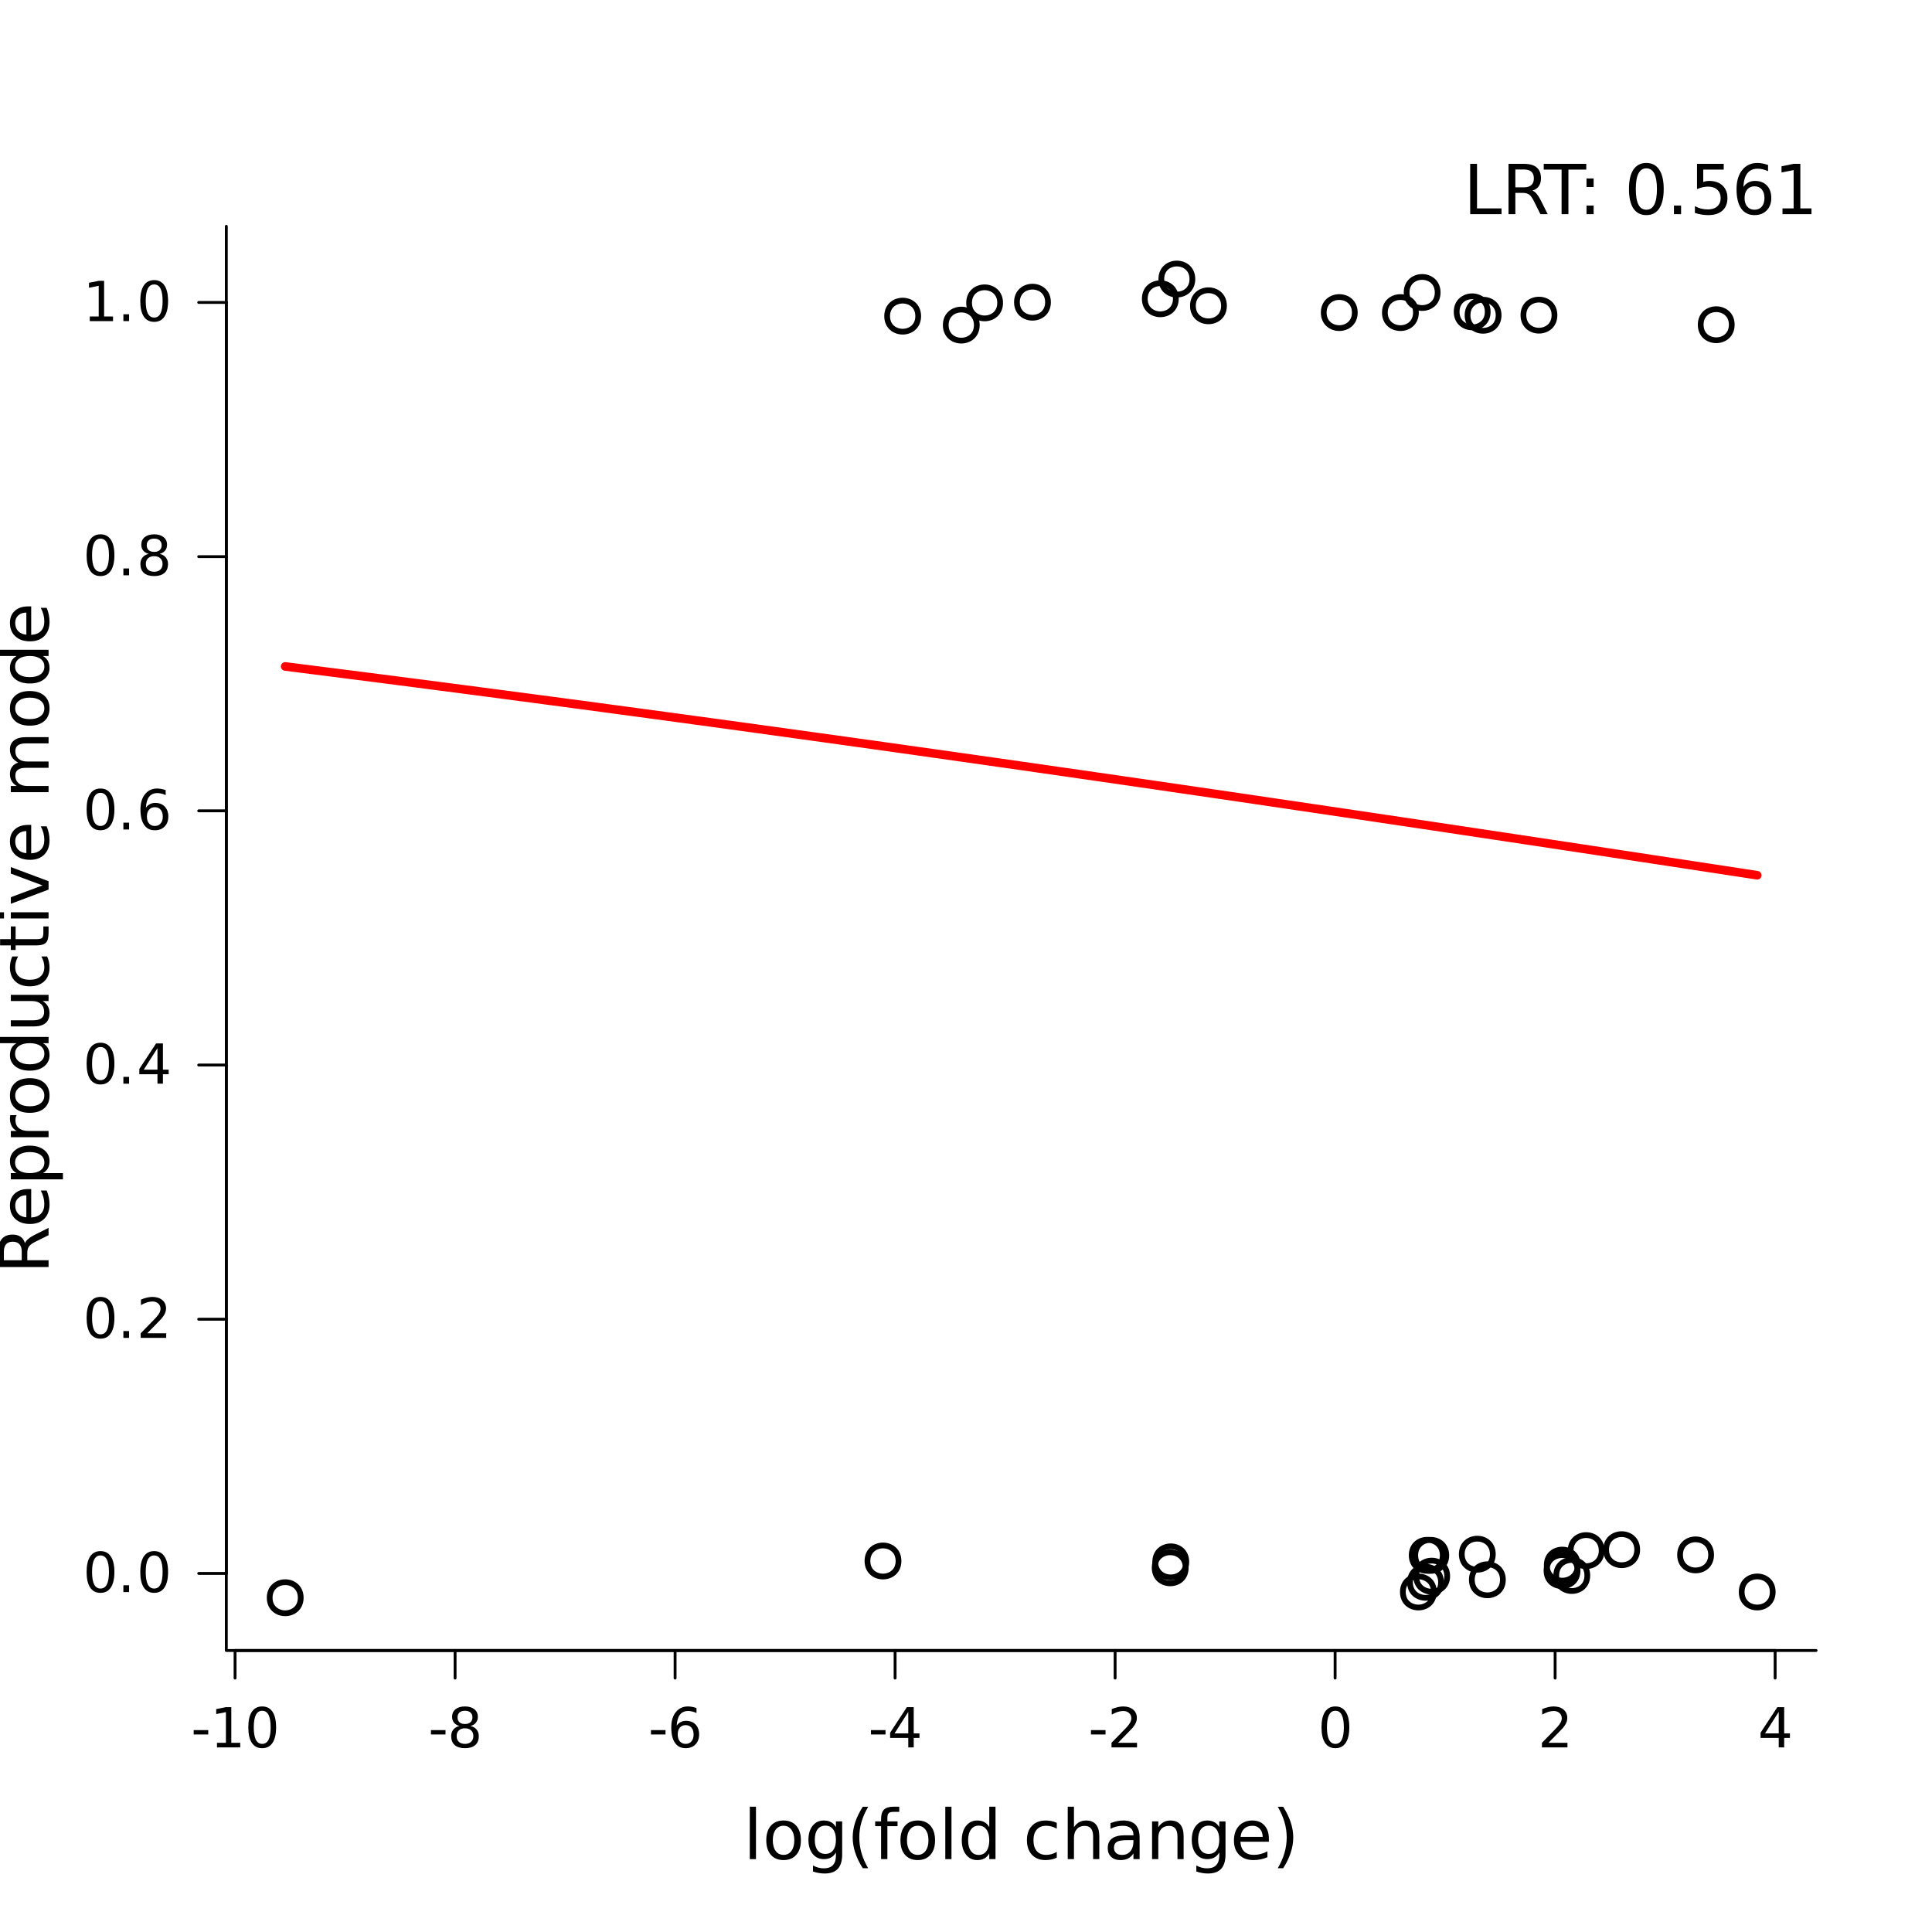 <?xml version="1.0" encoding="UTF-8"?>
<svg xmlns="http://www.w3.org/2000/svg" xmlns:xlink="http://www.w3.org/1999/xlink" width="504pt" height="504pt" viewBox="0 0 504 504" version="1.1">
<defs>
<g>
<symbol overflow="visible" id="glyph0-0">
<path style="stroke:none;" d="M 0.719 2.547 L 0.719 -10.156 L 7.922 -10.156 L 7.922 2.547 Z M 1.531 1.75 L 7.125 1.75 L 7.125 -9.344 L 1.531 -9.344 Z M 1.531 1.75 "/>
</symbol>
<symbol overflow="visible" id="glyph0-1">
<path style="stroke:none;" d="M 0.703 -4.516 L 4.5 -4.516 L 4.5 -3.375 L 0.703 -3.375 Z M 0.703 -4.516 "/>
</symbol>
<symbol overflow="visible" id="glyph0-2">
<path style="stroke:none;" d="M 1.781 -1.203 L 4.109 -1.203 L 4.109 -9.203 L 1.578 -8.703 L 1.578 -10 L 4.094 -10.5 L 5.516 -10.5 L 5.516 -1.203 L 7.844 -1.203 L 7.844 0 L 1.781 0 Z M 1.781 -1.203 "/>
</symbol>
<symbol overflow="visible" id="glyph0-3">
<path style="stroke:none;" d="M 4.578 -9.562 C 3.848 -9.562 3.297 -9.203 2.922 -8.484 C 2.555 -7.766 2.375 -6.68 2.375 -5.234 C 2.375 -3.797 2.555 -2.719 2.922 -2 C 3.297 -1.281 3.848 -0.922 4.578 -0.922 C 5.316 -0.922 5.867 -1.281 6.234 -2 C 6.598 -2.719 6.781 -3.797 6.781 -5.234 C 6.781 -6.68 6.598 -7.766 6.234 -8.484 C 5.867 -9.203 5.316 -9.562 4.578 -9.562 Z M 4.578 -10.688 C 5.754 -10.688 6.648 -10.223 7.266 -9.297 C 7.891 -8.367 8.203 -7.016 8.203 -5.234 C 8.203 -3.473 7.891 -2.125 7.266 -1.188 C 6.648 -0.258 5.754 0.203 4.578 0.203 C 3.398 0.203 2.5 -0.258 1.875 -1.188 C 1.258 -2.125 0.953 -3.473 0.953 -5.234 C 0.953 -7.016 1.258 -8.367 1.875 -9.297 C 2.5 -10.223 3.398 -10.688 4.578 -10.688 Z M 4.578 -10.688 "/>
</symbol>
<symbol overflow="visible" id="glyph0-4">
<path style="stroke:none;" d="M 4.578 -4.984 C 3.898 -4.984 3.367 -4.801 2.984 -4.438 C 2.598 -4.082 2.406 -3.586 2.406 -2.953 C 2.406 -2.316 2.598 -1.816 2.984 -1.453 C 3.367 -1.098 3.898 -0.922 4.578 -0.922 C 5.254 -0.922 5.785 -1.102 6.172 -1.469 C 6.566 -1.832 6.766 -2.328 6.766 -2.953 C 6.766 -3.586 6.566 -4.082 6.172 -4.438 C 5.785 -4.801 5.254 -4.984 4.578 -4.984 Z M 3.156 -5.594 C 2.551 -5.738 2.078 -6.02 1.734 -6.438 C 1.391 -6.852 1.219 -7.363 1.219 -7.969 C 1.219 -8.812 1.516 -9.473 2.109 -9.953 C 2.711 -10.441 3.535 -10.688 4.578 -10.688 C 5.617 -10.688 6.438 -10.441 7.031 -9.953 C 7.633 -9.473 7.938 -8.812 7.938 -7.969 C 7.938 -7.363 7.766 -6.852 7.422 -6.438 C 7.086 -6.02 6.613 -5.738 6 -5.594 C 6.688 -5.438 7.223 -5.125 7.609 -4.656 C 7.992 -4.188 8.188 -3.617 8.188 -2.953 C 8.188 -1.93 7.875 -1.148 7.25 -0.609 C 6.625 -0.066 5.734 0.203 4.578 0.203 C 3.422 0.203 2.531 -0.066 1.906 -0.609 C 1.289 -1.148 0.984 -1.93 0.984 -2.953 C 0.984 -3.617 1.172 -4.188 1.547 -4.656 C 1.93 -5.125 2.469 -5.438 3.156 -5.594 Z M 2.641 -7.844 C 2.641 -7.289 2.805 -6.863 3.141 -6.562 C 3.484 -6.258 3.961 -6.109 4.578 -6.109 C 5.191 -6.109 5.672 -6.258 6.016 -6.562 C 6.359 -6.863 6.531 -7.289 6.531 -7.844 C 6.531 -8.383 6.359 -8.805 6.016 -9.109 C 5.672 -9.41 5.191 -9.562 4.578 -9.562 C 3.961 -9.562 3.484 -9.41 3.141 -9.109 C 2.805 -8.805 2.641 -8.383 2.641 -7.844 Z M 2.641 -7.844 "/>
</symbol>
<symbol overflow="visible" id="glyph0-5">
<path style="stroke:none;" d="M 4.75 -5.812 C 4.113 -5.812 3.609 -5.594 3.234 -5.156 C 2.867 -4.727 2.688 -4.133 2.688 -3.375 C 2.688 -2.613 2.867 -2.016 3.234 -1.578 C 3.609 -1.141 4.113 -0.922 4.75 -0.922 C 5.395 -0.922 5.898 -1.141 6.266 -1.578 C 6.641 -2.016 6.828 -2.613 6.828 -3.375 C 6.828 -4.133 6.641 -4.727 6.266 -5.156 C 5.898 -5.594 5.395 -5.812 4.75 -5.812 Z M 7.578 -10.266 L 7.578 -8.969 C 7.223 -9.145 6.863 -9.273 6.5 -9.359 C 6.133 -9.453 5.773 -9.5 5.422 -9.5 C 4.484 -9.5 3.766 -9.18 3.266 -8.547 C 2.773 -7.91 2.492 -6.953 2.422 -5.672 C 2.691 -6.078 3.035 -6.391 3.453 -6.609 C 3.879 -6.828 4.344 -6.938 4.844 -6.938 C 5.895 -6.938 6.727 -6.613 7.344 -5.969 C 7.957 -5.332 8.266 -4.469 8.266 -3.375 C 8.266 -2.289 7.941 -1.422 7.297 -0.766 C 6.66 -0.117 5.812 0.203 4.75 0.203 C 3.539 0.203 2.613 -0.258 1.969 -1.188 C 1.32 -2.125 1 -3.473 1 -5.234 C 1 -6.898 1.395 -8.223 2.188 -9.203 C 2.977 -10.191 4.035 -10.688 5.359 -10.688 C 5.711 -10.688 6.07 -10.648 6.438 -10.578 C 6.801 -10.516 7.18 -10.41 7.578 -10.266 Z M 7.578 -10.266 "/>
</symbol>
<symbol overflow="visible" id="glyph0-6">
<path style="stroke:none;" d="M 5.438 -9.266 L 1.859 -3.656 L 5.438 -3.656 Z M 5.078 -10.5 L 6.859 -10.5 L 6.859 -3.656 L 8.359 -3.656 L 8.359 -2.469 L 6.859 -2.469 L 6.859 0 L 5.438 0 L 5.438 -2.469 L 0.703 -2.469 L 0.703 -3.844 Z M 5.078 -10.5 "/>
</symbol>
<symbol overflow="visible" id="glyph0-7">
<path style="stroke:none;" d="M 2.766 -1.203 L 7.719 -1.203 L 7.719 0 L 1.062 0 L 1.062 -1.203 C 1.594 -1.754 2.32 -2.5 3.25 -3.438 C 4.188 -4.383 4.773 -4.992 5.016 -5.266 C 5.473 -5.773 5.789 -6.207 5.969 -6.562 C 6.145 -6.914 6.234 -7.266 6.234 -7.609 C 6.234 -8.16 6.035 -8.613 5.641 -8.969 C 5.254 -9.32 4.75 -9.5 4.125 -9.5 C 3.676 -9.5 3.203 -9.422 2.703 -9.266 C 2.211 -9.109 1.688 -8.875 1.125 -8.562 L 1.125 -10 C 1.695 -10.227 2.227 -10.398 2.719 -10.516 C 3.219 -10.629 3.676 -10.688 4.094 -10.688 C 5.176 -10.688 6.039 -10.414 6.688 -9.875 C 7.344 -9.332 7.672 -8.609 7.672 -7.703 C 7.672 -7.266 7.586 -6.852 7.422 -6.469 C 7.266 -6.082 6.973 -5.625 6.547 -5.094 C 6.422 -4.957 6.047 -4.566 5.422 -3.922 C 4.797 -3.273 3.91 -2.367 2.766 -1.203 Z M 2.766 -1.203 "/>
</symbol>
<symbol overflow="visible" id="glyph0-8">
<path style="stroke:none;" d="M 1.547 -1.781 L 3.031 -1.781 L 3.031 0 L 1.547 0 Z M 1.547 -1.781 "/>
</symbol>
<symbol overflow="visible" id="glyph1-0">
<path style="stroke:none;" d="M 0.891 3.188 L 0.891 -12.688 L 9.891 -12.688 L 9.891 3.188 Z M 1.906 2.188 L 8.891 2.188 L 8.891 -11.688 L 1.906 -11.688 Z M 1.906 2.188 "/>
</symbol>
<symbol overflow="visible" id="glyph1-1">
<path style="stroke:none;" d="M 1.703 -13.672 L 3.312 -13.672 L 3.312 0 L 1.703 0 Z M 1.703 -13.672 "/>
</symbol>
<symbol overflow="visible" id="glyph1-2">
<path style="stroke:none;" d="M 5.516 -8.703 C 4.641 -8.703 3.953 -8.363 3.453 -7.688 C 2.953 -7.02 2.703 -6.094 2.703 -4.906 C 2.703 -3.727 2.953 -2.801 3.453 -2.125 C 3.953 -1.445 4.641 -1.109 5.516 -1.109 C 6.367 -1.109 7.047 -1.445 7.547 -2.125 C 8.055 -2.812 8.312 -3.738 8.312 -4.906 C 8.312 -6.07 8.055 -6.992 7.547 -7.672 C 7.047 -8.359 6.367 -8.703 5.516 -8.703 Z M 5.516 -10.078 C 6.922 -10.078 8.023 -9.617 8.828 -8.703 C 9.629 -7.797 10.031 -6.531 10.031 -4.906 C 10.031 -3.301 9.629 -2.039 8.828 -1.125 C 8.023 -0.207 6.922 0.25 5.516 0.25 C 4.098 0.25 2.988 -0.207 2.188 -1.125 C 1.395 -2.039 1 -3.301 1 -4.906 C 1 -6.531 1.395 -7.797 2.188 -8.703 C 2.988 -9.617 4.098 -10.078 5.516 -10.078 Z M 5.516 -10.078 "/>
</symbol>
<symbol overflow="visible" id="glyph1-3">
<path style="stroke:none;" d="M 8.172 -5.031 C 8.172 -6.207 7.926 -7.117 7.438 -7.766 C 6.957 -8.41 6.285 -8.734 5.422 -8.734 C 4.547 -8.734 3.863 -8.41 3.375 -7.766 C 2.895 -7.117 2.656 -6.207 2.656 -5.031 C 2.656 -3.863 2.895 -2.957 3.375 -2.312 C 3.863 -1.676 4.547 -1.359 5.422 -1.359 C 6.285 -1.359 6.957 -1.676 7.438 -2.312 C 7.926 -2.957 8.172 -3.863 8.172 -5.031 Z M 9.797 -1.219 C 9.797 0.457 9.422 1.703 8.672 2.516 C 7.93 3.336 6.789 3.75 5.25 3.75 C 4.688 3.75 4.148 3.703 3.641 3.609 C 3.141 3.523 2.656 3.395 2.188 3.219 L 2.188 1.656 C 2.656 1.914 3.117 2.102 3.578 2.219 C 4.047 2.344 4.52 2.406 5 2.406 C 6.062 2.406 6.852 2.129 7.375 1.578 C 7.906 1.023 8.172 0.188 8.172 -0.938 L 8.172 -1.734 C 7.836 -1.148 7.41 -0.711 6.891 -0.422 C 6.367 -0.141 5.742 0 5.016 0 C 3.805 0 2.832 -0.457 2.094 -1.375 C 1.363 -2.301 1 -3.52 1 -5.031 C 1 -6.562 1.363 -7.785 2.094 -8.703 C 2.832 -9.617 3.805 -10.078 5.016 -10.078 C 5.742 -10.078 6.367 -9.93 6.891 -9.641 C 7.41 -9.359 7.836 -8.926 8.172 -8.344 L 8.172 -9.844 L 9.797 -9.844 Z M 9.797 -1.219 "/>
</symbol>
<symbol overflow="visible" id="glyph1-4">
<path style="stroke:none;" d="M 5.578 -13.656 C 4.797 -12.312 4.211 -10.977 3.828 -9.656 C 3.453 -8.344 3.266 -7.008 3.266 -5.656 C 3.266 -4.301 3.453 -2.957 3.828 -1.625 C 4.211 -0.301 4.797 1.031 5.578 2.375 L 4.172 2.375 C 3.297 1 2.641 -0.352 2.203 -1.688 C 1.766 -3.02 1.547 -4.344 1.547 -5.656 C 1.547 -6.957 1.758 -8.27 2.188 -9.594 C 2.625 -10.914 3.285 -12.27 4.172 -13.656 Z M 5.578 -13.656 "/>
</symbol>
<symbol overflow="visible" id="glyph1-5">
<path style="stroke:none;" d="M 6.688 -13.672 L 6.688 -12.328 L 5.141 -12.328 C 4.555 -12.328 4.148 -12.207 3.922 -11.969 C 3.703 -11.738 3.594 -11.32 3.594 -10.719 L 3.594 -9.844 L 6.25 -9.844 L 6.25 -8.594 L 3.594 -8.594 L 3.594 0 L 1.953 0 L 1.953 -8.594 L 0.406 -8.594 L 0.406 -9.844 L 1.953 -9.844 L 1.953 -10.531 C 1.953 -11.625 2.207 -12.422 2.719 -12.922 C 3.227 -13.422 4.039 -13.672 5.156 -13.672 Z M 6.688 -13.672 "/>
</symbol>
<symbol overflow="visible" id="glyph1-6">
<path style="stroke:none;" d="M 8.172 -8.344 L 8.172 -13.672 L 9.797 -13.672 L 9.797 0 L 8.172 0 L 8.172 -1.484 C 7.836 -0.891 7.41 -0.453 6.891 -0.172 C 6.367 0.109 5.742 0.25 5.016 0.25 C 3.828 0.25 2.859 -0.223 2.109 -1.172 C 1.367 -2.117 1 -3.363 1 -4.906 C 1 -6.457 1.367 -7.707 2.109 -8.656 C 2.859 -9.602 3.828 -10.078 5.016 -10.078 C 5.742 -10.078 6.367 -9.938 6.891 -9.656 C 7.41 -9.375 7.836 -8.938 8.172 -8.344 Z M 2.656 -4.906 C 2.656 -3.719 2.898 -2.785 3.391 -2.109 C 3.879 -1.43 4.555 -1.094 5.422 -1.094 C 6.273 -1.094 6.945 -1.43 7.438 -2.109 C 7.926 -2.785 8.172 -3.719 8.172 -4.906 C 8.172 -6.102 7.926 -7.039 7.438 -7.719 C 6.945 -8.395 6.273 -8.734 5.422 -8.734 C 4.555 -8.734 3.879 -8.395 3.391 -7.719 C 2.898 -7.039 2.656 -6.102 2.656 -4.906 Z M 2.656 -4.906 "/>
</symbol>
<symbol overflow="visible" id="glyph1-7">
<path style="stroke:none;" d=""/>
</symbol>
<symbol overflow="visible" id="glyph1-8">
<path style="stroke:none;" d="M 8.781 -9.469 L 8.781 -7.953 C 8.32 -8.203 7.863 -8.391 7.406 -8.516 C 6.945 -8.641 6.484 -8.703 6.016 -8.703 C 4.961 -8.703 4.145 -8.367 3.562 -7.703 C 2.988 -7.047 2.703 -6.113 2.703 -4.906 C 2.703 -3.707 2.988 -2.773 3.562 -2.109 C 4.145 -1.441 4.961 -1.109 6.016 -1.109 C 6.484 -1.109 6.945 -1.172 7.406 -1.297 C 7.863 -1.43 8.32 -1.625 8.781 -1.875 L 8.781 -0.375 C 8.332 -0.164 7.863 -0.008 7.375 0.094 C 6.895 0.195 6.383 0.25 5.844 0.25 C 4.352 0.25 3.172 -0.211 2.297 -1.141 C 1.43 -2.078 1 -3.332 1 -4.906 C 1 -6.52 1.438 -7.785 2.312 -8.703 C 3.195 -9.617 4.406 -10.078 5.938 -10.078 C 6.438 -10.078 6.922 -10.023 7.391 -9.922 C 7.867 -9.828 8.332 -9.676 8.781 -9.469 Z M 8.781 -9.469 "/>
</symbol>
<symbol overflow="visible" id="glyph1-9">
<path style="stroke:none;" d="M 9.875 -5.938 L 9.875 0 L 8.266 0 L 8.266 -5.891 C 8.266 -6.816 8.082 -7.508 7.719 -7.969 C 7.352 -8.438 6.805 -8.672 6.078 -8.672 C 5.203 -8.672 4.516 -8.391 4.016 -7.828 C 3.516 -7.273 3.266 -6.52 3.266 -5.562 L 3.266 0 L 1.641 0 L 1.641 -13.672 L 3.266 -13.672 L 3.266 -8.312 C 3.648 -8.906 4.102 -9.348 4.625 -9.641 C 5.156 -9.93 5.758 -10.078 6.438 -10.078 C 7.57 -10.078 8.426 -9.727 9 -9.031 C 9.582 -8.332 9.875 -7.301 9.875 -5.938 Z M 9.875 -5.938 "/>
</symbol>
<symbol overflow="visible" id="glyph1-10">
<path style="stroke:none;" d="M 6.172 -4.953 C 4.859 -4.953 3.953 -4.801 3.453 -4.5 C 2.953 -4.195 2.703 -3.688 2.703 -2.969 C 2.703 -2.395 2.891 -1.938 3.266 -1.594 C 3.641 -1.258 4.156 -1.094 4.812 -1.094 C 5.707 -1.094 6.426 -1.41 6.969 -2.047 C 7.508 -2.68 7.781 -3.531 7.781 -4.594 L 7.781 -4.953 Z M 9.391 -5.609 L 9.391 0 L 7.781 0 L 7.781 -1.5 C 7.406 -0.895 6.941 -0.453 6.391 -0.172 C 5.848 0.109 5.176 0.25 4.375 0.25 C 3.363 0.25 2.562 -0.031 1.969 -0.594 C 1.375 -1.156 1.078 -1.91 1.078 -2.859 C 1.078 -3.973 1.445 -4.812 2.188 -5.375 C 2.938 -5.938 4.047 -6.219 5.516 -6.219 L 7.781 -6.219 L 7.781 -6.375 C 7.781 -7.113 7.535 -7.688 7.047 -8.094 C 6.555 -8.5 5.867 -8.703 4.984 -8.703 C 4.422 -8.703 3.875 -8.633 3.344 -8.5 C 2.812 -8.375 2.297 -8.176 1.797 -7.906 L 1.797 -9.391 C 2.391 -9.617 2.961 -9.789 3.516 -9.906 C 4.078 -10.02 4.625 -10.078 5.156 -10.078 C 6.57 -10.078 7.629 -9.707 8.328 -8.969 C 9.035 -8.227 9.391 -7.109 9.391 -5.609 Z M 9.391 -5.609 "/>
</symbol>
<symbol overflow="visible" id="glyph1-11">
<path style="stroke:none;" d="M 9.875 -5.938 L 9.875 0 L 8.266 0 L 8.266 -5.891 C 8.266 -6.816 8.082 -7.508 7.719 -7.969 C 7.352 -8.438 6.805 -8.672 6.078 -8.672 C 5.203 -8.672 4.516 -8.391 4.016 -7.828 C 3.516 -7.273 3.266 -6.52 3.266 -5.562 L 3.266 0 L 1.641 0 L 1.641 -9.844 L 3.266 -9.844 L 3.266 -8.312 C 3.648 -8.906 4.102 -9.348 4.625 -9.641 C 5.156 -9.93 5.758 -10.078 6.438 -10.078 C 7.57 -10.078 8.426 -9.727 9 -9.031 C 9.582 -8.332 9.875 -7.301 9.875 -5.938 Z M 9.875 -5.938 "/>
</symbol>
<symbol overflow="visible" id="glyph1-12">
<path style="stroke:none;" d="M 10.109 -5.328 L 10.109 -4.531 L 2.688 -4.531 C 2.75 -3.414 3.082 -2.566 3.688 -1.984 C 4.289 -1.398 5.129 -1.109 6.203 -1.109 C 6.816 -1.109 7.414 -1.188 8 -1.344 C 8.582 -1.5 9.16 -1.727 9.734 -2.031 L 9.734 -0.5 C 9.16 -0.25 8.566 -0.062 7.953 0.062 C 7.348 0.188 6.727 0.25 6.094 0.25 C 4.531 0.25 3.289 -0.203 2.375 -1.109 C 1.457 -2.023 1 -3.266 1 -4.828 C 1 -6.441 1.43 -7.719 2.297 -8.656 C 3.172 -9.602 4.344 -10.078 5.812 -10.078 C 7.145 -10.078 8.191 -9.648 8.953 -8.797 C 9.723 -7.953 10.109 -6.797 10.109 -5.328 Z M 8.5 -5.797 C 8.488 -6.68 8.238 -7.383 7.75 -7.906 C 7.27 -8.438 6.633 -8.703 5.844 -8.703 C 4.938 -8.703 4.211 -8.445 3.672 -7.938 C 3.129 -7.438 2.816 -6.723 2.734 -5.797 Z M 8.5 -5.797 "/>
</symbol>
<symbol overflow="visible" id="glyph1-13">
<path style="stroke:none;" d="M 1.438 -13.656 L 2.844 -13.656 C 3.727 -12.27 4.383 -10.914 4.812 -9.594 C 5.25 -8.27 5.469 -6.957 5.469 -5.656 C 5.469 -4.344 5.25 -3.02 4.812 -1.688 C 4.383 -0.352 3.727 1 2.844 2.375 L 1.438 2.375 C 2.219 1.031 2.801 -0.301 3.188 -1.625 C 3.57 -2.957 3.766 -4.301 3.766 -5.656 C 3.766 -7.008 3.57 -8.344 3.188 -9.656 C 2.801 -10.977 2.219 -12.312 1.438 -13.656 Z M 1.438 -13.656 "/>
</symbol>
<symbol overflow="visible" id="glyph1-14">
<path style="stroke:none;" d="M 1.766 -13.125 L 3.547 -13.125 L 3.547 -1.5 L 9.938 -1.5 L 9.938 0 L 1.766 0 Z M 1.766 -13.125 "/>
</symbol>
<symbol overflow="visible" id="glyph1-15">
<path style="stroke:none;" d="M 7.984 -6.156 C 8.367 -6.02 8.738 -5.738 9.094 -5.312 C 9.457 -4.895 9.82 -4.32 10.188 -3.594 L 11.984 0 L 10.078 0 L 8.406 -3.359 C 7.969 -4.242 7.547 -4.828 7.141 -5.109 C 6.734 -5.398 6.176 -5.547 5.469 -5.547 L 3.547 -5.547 L 3.547 0 L 1.766 0 L 1.766 -13.125 L 5.781 -13.125 C 7.281 -13.125 8.395 -12.805 9.125 -12.172 C 9.863 -11.547 10.234 -10.602 10.234 -9.344 C 10.234 -8.52 10.039 -7.832 9.656 -7.281 C 9.281 -6.738 8.723 -6.363 7.984 -6.156 Z M 3.547 -11.656 L 3.547 -7 L 5.781 -7 C 6.633 -7 7.281 -7.195 7.719 -7.594 C 8.156 -7.988 8.375 -8.57 8.375 -9.344 C 8.375 -10.113 8.156 -10.691 7.719 -11.078 C 7.281 -11.461 6.633 -11.656 5.781 -11.656 Z M 3.547 -11.656 "/>
</symbol>
<symbol overflow="visible" id="glyph1-16">
<path style="stroke:none;" d="M -0.047 -13.125 L 11.047 -13.125 L 11.047 -11.625 L 6.391 -11.625 L 6.391 0 L 4.609 0 L 4.609 -11.625 L -0.047 -11.625 Z M -0.047 -13.125 "/>
</symbol>
<symbol overflow="visible" id="glyph1-17">
<path style="stroke:none;" d="M 2.109 -2.234 L 3.969 -2.234 L 3.969 0 L 2.109 0 Z M 2.109 -9.312 L 3.969 -9.312 L 3.969 -7.078 L 2.109 -7.078 Z M 2.109 -9.312 "/>
</symbol>
<symbol overflow="visible" id="glyph1-18">
<path style="stroke:none;" d="M 5.719 -11.953 C 4.801 -11.953 4.113 -11.5 3.656 -10.594 C 3.195 -9.695 2.969 -8.348 2.969 -6.547 C 2.969 -4.742 3.195 -3.395 3.656 -2.5 C 4.113 -1.602 4.801 -1.156 5.719 -1.156 C 6.645 -1.156 7.336 -1.602 7.797 -2.5 C 8.254 -3.395 8.484 -4.742 8.484 -6.547 C 8.484 -8.348 8.254 -9.695 7.797 -10.594 C 7.336 -11.5 6.645 -11.953 5.719 -11.953 Z M 5.719 -13.359 C 7.188 -13.359 8.305 -12.773 9.078 -11.609 C 9.859 -10.453 10.25 -8.766 10.25 -6.547 C 10.25 -4.336 9.859 -2.648 9.078 -1.484 C 8.305 -0.328 7.188 0.25 5.719 0.25 C 4.25 0.25 3.125 -0.328 2.344 -1.484 C 1.57 -2.648 1.188 -4.336 1.188 -6.547 C 1.188 -8.766 1.57 -10.453 2.344 -11.609 C 3.125 -12.773 4.25 -13.359 5.719 -13.359 Z M 5.719 -13.359 "/>
</symbol>
<symbol overflow="visible" id="glyph1-19">
<path style="stroke:none;" d="M 1.922 -2.234 L 3.781 -2.234 L 3.781 0 L 1.922 0 Z M 1.922 -2.234 "/>
</symbol>
<symbol overflow="visible" id="glyph1-20">
<path style="stroke:none;" d="M 1.938 -13.125 L 8.906 -13.125 L 8.906 -11.625 L 3.562 -11.625 L 3.562 -8.406 C 3.82 -8.5 4.082 -8.566 4.344 -8.609 C 4.602 -8.648 4.859 -8.672 5.109 -8.672 C 6.578 -8.672 7.738 -8.27 8.594 -7.469 C 9.445 -6.664 9.875 -5.578 9.875 -4.203 C 9.875 -2.797 9.438 -1.703 8.562 -0.922 C 7.688 -0.141 6.445 0.25 4.844 0.25 C 4.289 0.25 3.727 0.203 3.156 0.109 C 2.582 0.016 1.992 -0.125 1.391 -0.312 L 1.391 -2.094 C 1.922 -1.801 2.469 -1.582 3.031 -1.438 C 3.594 -1.301 4.188 -1.234 4.812 -1.234 C 5.82 -1.234 6.625 -1.5 7.219 -2.031 C 7.812 -2.57 8.109 -3.297 8.109 -4.203 C 8.109 -5.117 7.812 -5.844 7.219 -6.375 C 6.625 -6.914 5.82 -7.188 4.812 -7.188 C 4.332 -7.188 3.859 -7.129 3.391 -7.016 C 2.922 -6.91 2.438 -6.75 1.938 -6.531 Z M 1.938 -13.125 "/>
</symbol>
<symbol overflow="visible" id="glyph1-21">
<path style="stroke:none;" d="M 5.938 -7.266 C 5.145 -7.266 4.516 -6.992 4.047 -6.453 C 3.578 -5.91 3.344 -5.16 3.344 -4.203 C 3.344 -3.266 3.578 -2.52 4.047 -1.969 C 4.516 -1.426 5.145 -1.156 5.938 -1.156 C 6.738 -1.156 7.367 -1.426 7.828 -1.969 C 8.297 -2.52 8.531 -3.266 8.531 -4.203 C 8.531 -5.16 8.297 -5.91 7.828 -6.453 C 7.367 -6.992 6.738 -7.266 5.938 -7.266 Z M 9.469 -12.828 L 9.469 -11.219 C 9.02 -11.426 8.566 -11.582 8.109 -11.688 C 7.66 -11.801 7.211 -11.859 6.766 -11.859 C 5.598 -11.859 4.703 -11.461 4.078 -10.672 C 3.461 -9.891 3.113 -8.695 3.031 -7.094 C 3.375 -7.602 3.805 -7.992 4.328 -8.266 C 4.848 -8.535 5.422 -8.672 6.047 -8.672 C 7.367 -8.672 8.41 -8.27 9.172 -7.469 C 9.93 -6.676 10.312 -5.586 10.312 -4.203 C 10.312 -2.859 9.91 -1.781 9.109 -0.969 C 8.316 -0.156 7.258 0.25 5.938 0.25 C 4.426 0.25 3.266 -0.328 2.453 -1.484 C 1.648 -2.648 1.25 -4.336 1.25 -6.547 C 1.25 -8.617 1.738 -10.27 2.719 -11.5 C 3.707 -12.738 5.035 -13.359 6.703 -13.359 C 7.141 -13.359 7.586 -13.312 8.047 -13.219 C 8.504 -13.133 8.977 -13.004 9.469 -12.828 Z M 9.469 -12.828 "/>
</symbol>
<symbol overflow="visible" id="glyph1-22">
<path style="stroke:none;" d="M 2.234 -1.5 L 5.141 -1.5 L 5.141 -11.5 L 1.984 -10.875 L 1.984 -12.484 L 5.109 -13.125 L 6.891 -13.125 L 6.891 -1.5 L 9.797 -1.5 L 9.797 0 L 2.234 0 Z M 2.234 -1.5 "/>
</symbol>
<symbol overflow="visible" id="glyph2-0">
<path style="stroke:none;" d="M 3.188 -0.891 L -12.688 -0.891 L -12.688 -9.891 L 3.188 -9.891 Z M 2.188 -1.906 L 2.188 -8.891 L -11.688 -8.891 L -11.688 -1.906 Z M 2.188 -1.906 "/>
</symbol>
<symbol overflow="visible" id="glyph2-1">
<path style="stroke:none;" d="M -6.156 -7.984 C -6.02 -8.367 -5.738 -8.738 -5.312 -9.094 C -4.895 -9.457 -4.32 -9.82 -3.594 -10.188 L 0 -11.984 L 0 -10.078 L -3.359 -8.406 C -4.242 -7.969 -4.828 -7.547 -5.109 -7.141 C -5.398 -6.734 -5.547 -6.176 -5.547 -5.469 L -5.547 -3.547 L 0 -3.547 L 0 -1.766 L -13.125 -1.766 L -13.125 -5.781 C -13.125 -7.281 -12.805 -8.395 -12.172 -9.125 C -11.547 -9.863 -10.602 -10.234 -9.344 -10.234 C -8.52 -10.234 -7.832 -10.039 -7.281 -9.656 C -6.738 -9.281 -6.363 -8.723 -6.156 -7.984 Z M -11.656 -3.547 L -7 -3.547 L -7 -5.781 C -7 -6.633 -7.195 -7.281 -7.594 -7.719 C -7.988 -8.156 -8.57 -8.375 -9.344 -8.375 C -10.113 -8.375 -10.691 -8.156 -11.078 -7.719 C -11.461 -7.281 -11.656 -6.633 -11.656 -5.781 Z M -11.656 -3.547 "/>
</symbol>
<symbol overflow="visible" id="glyph2-2">
<path style="stroke:none;" d="M -5.328 -10.109 L -4.531 -10.109 L -4.531 -2.688 C -3.414 -2.75 -2.566 -3.082 -1.984 -3.688 C -1.398 -4.289 -1.109 -5.129 -1.109 -6.203 C -1.109 -6.816 -1.188 -7.414 -1.344 -8 C -1.5 -8.582 -1.727 -9.16 -2.031 -9.734 L -0.5 -9.734 C -0.25 -9.16 -0.062 -8.566 0.062 -7.953 C 0.188 -7.348 0.25 -6.727 0.25 -6.094 C 0.25 -4.531 -0.203 -3.289 -1.109 -2.375 C -2.023 -1.457 -3.266 -1 -4.828 -1 C -6.441 -1 -7.719 -1.43 -8.656 -2.297 C -9.602 -3.172 -10.078 -4.344 -10.078 -5.812 C -10.078 -7.145 -9.648 -8.191 -8.797 -8.953 C -7.953 -9.723 -6.797 -10.109 -5.328 -10.109 Z M -5.797 -8.5 C -6.68 -8.488 -7.383 -8.238 -7.906 -7.75 C -8.438 -7.27 -8.703 -6.633 -8.703 -5.844 C -8.703 -4.938 -8.445 -4.211 -7.938 -3.672 C -7.438 -3.129 -6.723 -2.816 -5.797 -2.734 Z M -5.797 -8.5 "/>
</symbol>
<symbol overflow="visible" id="glyph2-3">
<path style="stroke:none;" d="M -1.484 -3.266 L 3.75 -3.266 L 3.75 -1.641 L -9.844 -1.641 L -9.844 -3.266 L -8.344 -3.266 C -8.938 -3.598 -9.375 -4.023 -9.656 -4.547 C -9.938 -5.066 -10.078 -5.688 -10.078 -6.406 C -10.078 -7.602 -9.602 -8.57 -8.656 -9.312 C -7.707 -10.062 -6.457 -10.438 -4.906 -10.438 C -3.363 -10.438 -2.117 -10.062 -1.172 -9.312 C -0.223 -8.57 0.25 -7.602 0.25 -6.406 C 0.25 -5.688 0.109 -5.066 -0.172 -4.547 C -0.453 -4.023 -0.891 -3.598 -1.484 -3.266 Z M -4.906 -8.766 C -6.102 -8.766 -7.039 -8.52 -7.719 -8.031 C -8.395 -7.539 -8.734 -6.867 -8.734 -6.016 C -8.734 -5.16 -8.395 -4.488 -7.719 -4 C -7.039 -3.508 -6.102 -3.266 -4.906 -3.266 C -3.719 -3.266 -2.785 -3.508 -2.109 -4 C -1.43 -4.488 -1.094 -5.16 -1.094 -6.016 C -1.094 -6.867 -1.43 -7.539 -2.109 -8.031 C -2.785 -8.52 -3.719 -8.766 -4.906 -8.766 Z M -4.906 -8.766 "/>
</symbol>
<symbol overflow="visible" id="glyph2-4">
<path style="stroke:none;" d="M -8.328 -7.406 C -8.43 -7.219 -8.508 -7.016 -8.562 -6.797 C -8.613 -6.586 -8.641 -6.352 -8.641 -6.094 C -8.641 -5.188 -8.344 -4.488 -7.75 -4 C -7.156 -3.508 -6.301 -3.266 -5.188 -3.266 L 0 -3.266 L 0 -1.641 L -9.844 -1.641 L -9.844 -3.266 L -8.312 -3.266 C -8.914 -3.598 -9.359 -4.035 -9.641 -4.578 C -9.93 -5.129 -10.078 -5.797 -10.078 -6.578 C -10.078 -6.68 -10.066 -6.801 -10.047 -6.938 C -10.035 -7.07 -10.02 -7.223 -10 -7.391 Z M -8.328 -7.406 "/>
</symbol>
<symbol overflow="visible" id="glyph2-5">
<path style="stroke:none;" d="M -8.703 -5.516 C -8.703 -4.641 -8.363 -3.953 -7.688 -3.453 C -7.02 -2.953 -6.094 -2.703 -4.906 -2.703 C -3.727 -2.703 -2.801 -2.953 -2.125 -3.453 C -1.445 -3.953 -1.109 -4.641 -1.109 -5.516 C -1.109 -6.367 -1.445 -7.047 -2.125 -7.547 C -2.812 -8.055 -3.738 -8.312 -4.906 -8.312 C -6.07 -8.312 -6.992 -8.055 -7.672 -7.547 C -8.359 -7.047 -8.703 -6.367 -8.703 -5.516 Z M -10.078 -5.516 C -10.078 -6.922 -9.617 -8.023 -8.703 -8.828 C -7.797 -9.629 -6.531 -10.031 -4.906 -10.031 C -3.301 -10.031 -2.039 -9.629 -1.125 -8.828 C -0.207 -8.023 0.25 -6.922 0.25 -5.516 C 0.25 -4.098 -0.207 -2.988 -1.125 -2.188 C -2.039 -1.395 -3.301 -1 -4.906 -1 C -6.531 -1 -7.797 -1.395 -8.703 -2.188 C -9.617 -2.988 -10.078 -4.098 -10.078 -5.516 Z M -10.078 -5.516 "/>
</symbol>
<symbol overflow="visible" id="glyph2-6">
<path style="stroke:none;" d="M -8.344 -8.172 L -13.672 -8.172 L -13.672 -9.797 L 0 -9.797 L 0 -8.172 L -1.484 -8.172 C -0.891 -7.836 -0.453 -7.41 -0.172 -6.891 C 0.109 -6.367 0.25 -5.742 0.25 -5.016 C 0.25 -3.828 -0.223 -2.859 -1.172 -2.109 C -2.117 -1.367 -3.363 -1 -4.906 -1 C -6.457 -1 -7.707 -1.367 -8.656 -2.109 C -9.602 -2.859 -10.078 -3.828 -10.078 -5.016 C -10.078 -5.742 -9.938 -6.367 -9.656 -6.891 C -9.375 -7.41 -8.938 -7.836 -8.344 -8.172 Z M -4.906 -2.656 C -3.719 -2.656 -2.785 -2.898 -2.109 -3.391 C -1.43 -3.879 -1.094 -4.555 -1.094 -5.422 C -1.094 -6.273 -1.43 -6.945 -2.109 -7.438 C -2.785 -7.926 -3.719 -8.172 -4.906 -8.172 C -6.102 -8.172 -7.039 -7.926 -7.719 -7.438 C -8.395 -6.945 -8.734 -6.273 -8.734 -5.422 C -8.734 -4.555 -8.395 -3.879 -7.719 -3.391 C -7.039 -2.898 -6.102 -2.656 -4.906 -2.656 Z M -4.906 -2.656 "/>
</symbol>
<symbol overflow="visible" id="glyph2-7">
<path style="stroke:none;" d="M -3.891 -1.531 L -9.844 -1.531 L -9.844 -3.141 L -3.953 -3.141 C -3.016 -3.141 -2.312 -3.32 -1.844 -3.688 C -1.383 -4.051 -1.156 -4.598 -1.156 -5.328 C -1.156 -6.203 -1.43 -6.891 -1.984 -7.391 C -2.547 -7.898 -3.305 -8.156 -4.266 -8.156 L -9.844 -8.156 L -9.844 -9.781 L 0 -9.781 L 0 -8.156 L -1.516 -8.156 C -0.91 -7.758 -0.461 -7.301 -0.172 -6.781 C 0.109 -6.27 0.25 -5.672 0.25 -4.984 C 0.25 -3.848 -0.098 -2.988 -0.797 -2.406 C -1.504 -1.82 -2.535 -1.531 -3.891 -1.531 Z M -10.078 -5.594 Z M -10.078 -5.594 "/>
</symbol>
<symbol overflow="visible" id="glyph2-8">
<path style="stroke:none;" d="M -9.469 -8.781 L -7.953 -8.781 C -8.203 -8.32 -8.391 -7.863 -8.516 -7.406 C -8.641 -6.945 -8.703 -6.484 -8.703 -6.016 C -8.703 -4.961 -8.367 -4.145 -7.703 -3.562 C -7.047 -2.988 -6.113 -2.703 -4.906 -2.703 C -3.707 -2.703 -2.773 -2.988 -2.109 -3.562 C -1.441 -4.145 -1.109 -4.961 -1.109 -6.016 C -1.109 -6.484 -1.172 -6.945 -1.297 -7.406 C -1.43 -7.863 -1.625 -8.32 -1.875 -8.781 L -0.375 -8.781 C -0.164 -8.332 -0.008 -7.863 0.094 -7.375 C 0.195 -6.895 0.25 -6.383 0.25 -5.844 C 0.25 -4.352 -0.211 -3.172 -1.141 -2.297 C -2.078 -1.43 -3.332 -1 -4.906 -1 C -6.52 -1 -7.785 -1.438 -8.703 -2.312 C -9.617 -3.195 -10.078 -4.406 -10.078 -5.938 C -10.078 -6.438 -10.023 -6.922 -9.922 -7.391 C -9.828 -7.867 -9.676 -8.332 -9.469 -8.781 Z M -9.469 -8.781 "/>
</symbol>
<symbol overflow="visible" id="glyph2-9">
<path style="stroke:none;" d="M -12.641 -3.297 L -9.844 -3.297 L -9.844 -6.625 L -8.594 -6.625 L -8.594 -3.297 L -3.25 -3.297 C -2.445 -3.297 -1.93 -3.406 -1.703 -3.625 C -1.473 -3.844 -1.359 -4.289 -1.359 -4.969 L -1.359 -6.625 L 0 -6.625 L 0 -4.969 C 0 -3.719 -0.227 -2.852 -0.688 -2.375 C -1.156 -1.906 -2.008 -1.672 -3.25 -1.672 L -8.594 -1.672 L -8.594 -0.484 L -9.844 -0.484 L -9.844 -1.672 L -12.641 -1.672 Z M -12.641 -3.297 "/>
</symbol>
<symbol overflow="visible" id="glyph2-10">
<path style="stroke:none;" d="M -9.844 -1.703 L -9.844 -3.312 L 0 -3.312 L 0 -1.703 Z M -13.672 -1.703 L -13.672 -3.312 L -11.625 -3.312 L -11.625 -1.703 Z M -13.672 -1.703 "/>
</symbol>
<symbol overflow="visible" id="glyph2-11">
<path style="stroke:none;" d="M -9.844 -0.531 L -9.844 -2.25 L -1.578 -5.328 L -9.844 -8.406 L -9.844 -10.109 L 0 -6.422 L 0 -4.234 Z M -9.844 -0.531 "/>
</symbol>
<symbol overflow="visible" id="glyph2-12">
<path style="stroke:none;" d=""/>
</symbol>
<symbol overflow="visible" id="glyph2-13">
<path style="stroke:none;" d="M -7.953 -9.359 C -8.68 -9.766 -9.219 -10.25 -9.562 -10.812 C -9.906 -11.375 -10.078 -12.035 -10.078 -12.797 C -10.078 -13.816 -9.719 -14.602 -9 -15.156 C -8.281 -15.719 -7.258 -16 -5.938 -16 L 0 -16 L 0 -14.375 L -5.891 -14.375 C -6.828 -14.375 -7.523 -14.207 -7.984 -13.875 C -8.441 -13.539 -8.672 -13.031 -8.672 -12.344 C -8.672 -11.508 -8.391 -10.848 -7.828 -10.359 C -7.273 -9.879 -6.52 -9.641 -5.562 -9.641 L 0 -9.641 L 0 -8 L -5.891 -8 C -6.836 -8 -7.535 -7.832 -7.984 -7.5 C -8.441 -7.164 -8.672 -6.648 -8.672 -5.953 C -8.672 -5.129 -8.391 -4.473 -7.828 -3.984 C -7.273 -3.504 -6.52 -3.266 -5.562 -3.266 L 0 -3.266 L 0 -1.641 L -9.844 -1.641 L -9.844 -3.266 L -8.312 -3.266 C -8.914 -3.629 -9.359 -4.066 -9.641 -4.578 C -9.93 -5.098 -10.078 -5.711 -10.078 -6.422 C -10.078 -7.141 -9.895 -7.75 -9.531 -8.25 C -9.164 -8.75 -8.641 -9.117 -7.953 -9.359 Z M -7.953 -9.359 "/>
</symbol>
</g>
</defs>
<g id="surface14641">
<rect x="0" y="0" width="504" height="504" style="fill:rgb(100%,100%,100%);fill-opacity:1;stroke:none;"/>
<path style="fill:none;stroke-width:1.5;stroke-linecap:round;stroke-linejoin:round;stroke:rgb(0%,0%,0%);stroke-opacity:1;stroke-miterlimit:10;" d="M 377.293 405.742 C 377.293 411.145 369.195 411.145 369.195 405.742 C 369.195 400.344 377.293 400.344 377.293 405.742 "/>
<path style="fill:none;stroke-width:1.5;stroke-linecap:round;stroke-linejoin:round;stroke:rgb(0%,0%,0%);stroke-opacity:1;stroke-miterlimit:10;" d="M 376.371 405.734 C 376.371 411.133 368.27 411.133 368.27 405.734 C 368.27 400.332 376.371 400.332 376.371 405.734 "/>
<path style="fill:none;stroke-width:1.5;stroke-linecap:round;stroke-linejoin:round;stroke:rgb(0%,0%,0%);stroke-opacity:1;stroke-miterlimit:10;" d="M 374.062 415.301 C 374.062 420.699 365.965 420.699 365.965 415.301 C 365.965 409.898 374.062 409.898 374.062 415.301 "/>
<path style="fill:none;stroke-width:1.5;stroke-linecap:round;stroke-linejoin:round;stroke:rgb(0%,0%,0%);stroke-opacity:1;stroke-miterlimit:10;" d="M 375.926 412.77 C 375.926 418.172 367.824 418.172 367.824 412.77 C 367.824 407.371 375.926 407.371 375.926 412.77 "/>
<path style="fill:none;stroke-width:1.5;stroke-linecap:round;stroke-linejoin:round;stroke:rgb(0%,0%,0%);stroke-opacity:1;stroke-miterlimit:10;" d="M 392.059 412.117 C 392.059 417.516 383.957 417.516 383.957 412.117 C 383.957 406.715 392.059 406.715 392.059 412.117 "/>
<path style="fill:none;stroke-width:1.5;stroke-linecap:round;stroke-linejoin:round;stroke:rgb(0%,0%,0%);stroke-opacity:1;stroke-miterlimit:10;" d="M 389.434 405.441 C 389.434 410.84 381.332 410.84 381.332 405.441 C 381.332 400.043 389.434 400.043 389.434 405.441 "/>
<path style="fill:none;stroke-width:1.5;stroke-linecap:round;stroke-linejoin:round;stroke:rgb(0%,0%,0%);stroke-opacity:1;stroke-miterlimit:10;" d="M 427.094 404.262 C 427.094 409.664 418.992 409.664 418.992 404.262 C 418.992 398.863 427.094 398.863 427.094 404.262 "/>
<path style="fill:none;stroke-width:1.5;stroke-linecap:round;stroke-linejoin:round;stroke:rgb(0%,0%,0%);stroke-opacity:1;stroke-miterlimit:10;" d="M 411.539 409.727 C 411.539 415.125 403.441 415.125 403.441 409.727 C 403.441 404.328 411.539 404.328 411.539 409.727 "/>
<path style="fill:none;stroke-width:1.5;stroke-linecap:round;stroke-linejoin:round;stroke:rgb(0%,0%,0%);stroke-opacity:1;stroke-miterlimit:10;" d="M 377.531 411.168 C 377.531 416.57 369.434 416.57 369.434 411.168 C 369.434 405.77 377.531 405.77 377.531 411.168 "/>
<path style="fill:none;stroke-width:1.5;stroke-linecap:round;stroke-linejoin:round;stroke:rgb(0%,0%,0%);stroke-opacity:1;stroke-miterlimit:10;" d="M 417.824 404.516 C 417.824 409.914 409.727 409.914 409.727 404.516 C 409.727 399.113 417.824 399.113 417.824 404.516 "/>
<path style="fill:none;stroke-width:1.5;stroke-linecap:round;stroke-linejoin:round;stroke:rgb(0%,0%,0%);stroke-opacity:1;stroke-miterlimit:10;" d="M 411.605 408.289 C 411.605 413.691 403.504 413.691 403.504 408.289 C 403.504 402.891 411.605 402.891 411.605 408.289 "/>
<path style="fill:none;stroke-width:1.5;stroke-linecap:round;stroke-linejoin:round;stroke:rgb(0%,0%,0%);stroke-opacity:1;stroke-miterlimit:10;" d="M 446.379 405.621 C 446.379 411.023 438.277 411.023 438.277 405.621 C 438.277 400.223 446.379 400.223 446.379 405.621 "/>
<path style="fill:none;stroke-width:1.5;stroke-linecap:round;stroke-linejoin:round;stroke:rgb(0%,0%,0%);stroke-opacity:1;stroke-miterlimit:10;" d="M 78.449 416.801 C 78.449 422.199 70.352 422.199 70.352 416.801 C 70.352 411.398 78.449 411.398 78.449 416.801 "/>
<path style="fill:none;stroke-width:1.5;stroke-linecap:round;stroke-linejoin:round;stroke:rgb(0%,0%,0%);stroke-opacity:1;stroke-miterlimit:10;" d="M 309.465 407.441 C 309.465 412.844 301.363 412.844 301.363 407.441 C 301.363 402.043 309.465 402.043 309.465 407.441 "/>
<path style="fill:none;stroke-width:1.5;stroke-linecap:round;stroke-linejoin:round;stroke:rgb(0%,0%,0%);stroke-opacity:1;stroke-miterlimit:10;" d="M 405.516 82.211 C 405.516 87.613 397.414 87.613 397.414 82.211 C 397.414 76.812 405.516 76.812 405.516 82.211 "/>
<path style="fill:none;stroke-width:1.5;stroke-linecap:round;stroke-linejoin:round;stroke:rgb(0%,0%,0%);stroke-opacity:1;stroke-miterlimit:10;" d="M 319.301 79.773 C 319.301 85.172 311.199 85.172 311.199 79.773 C 311.199 74.371 319.301 74.371 319.301 79.773 "/>
<path style="fill:none;stroke-width:1.5;stroke-linecap:round;stroke-linejoin:round;stroke:rgb(0%,0%,0%);stroke-opacity:1;stroke-miterlimit:10;" d="M 390.941 82.238 C 390.941 87.641 382.84 87.641 382.84 82.238 C 382.84 76.84 390.941 76.84 390.941 82.238 "/>
<path style="fill:none;stroke-width:1.5;stroke-linecap:round;stroke-linejoin:round;stroke:rgb(0%,0%,0%);stroke-opacity:1;stroke-miterlimit:10;" d="M 239.531 82.473 C 239.531 87.871 231.43 87.871 231.43 82.473 C 231.43 77.074 239.531 77.074 239.531 82.473 "/>
<path style="fill:none;stroke-width:1.5;stroke-linecap:round;stroke-linejoin:round;stroke:rgb(0%,0%,0%);stroke-opacity:1;stroke-miterlimit:10;" d="M 309.32 408.996 C 309.32 414.395 301.219 414.395 301.219 408.996 C 301.219 403.598 309.32 403.598 309.32 408.996 "/>
<path style="fill:none;stroke-width:1.5;stroke-linecap:round;stroke-linejoin:round;stroke:rgb(0%,0%,0%);stroke-opacity:1;stroke-miterlimit:10;" d="M 234.395 407.219 C 234.395 412.617 226.293 412.617 226.293 407.219 C 226.293 401.816 234.395 401.816 234.395 407.219 "/>
<path style="fill:none;stroke-width:1.5;stroke-linecap:round;stroke-linejoin:round;stroke:rgb(0%,0%,0%);stroke-opacity:1;stroke-miterlimit:10;" d="M 462.449 415.297 C 462.449 420.699 454.352 420.699 454.352 415.297 C 454.352 409.898 462.449 409.898 462.449 415.297 "/>
<path style="fill:none;stroke-width:1.5;stroke-linecap:round;stroke-linejoin:round;stroke:rgb(0%,0%,0%);stroke-opacity:1;stroke-miterlimit:10;" d="M 414.082 410.996 C 414.082 416.398 405.98 416.398 405.98 410.996 C 405.98 405.598 414.082 405.598 414.082 410.996 "/>
<path style="fill:none;stroke-width:1.5;stroke-linecap:round;stroke-linejoin:round;stroke:rgb(0%,0%,0%);stroke-opacity:1;stroke-miterlimit:10;" d="M 388.098 81.348 C 388.098 86.746 379.996 86.746 379.996 81.348 C 379.996 75.945 388.098 75.945 388.098 81.348 "/>
<path style="fill:none;stroke-width:1.5;stroke-linecap:round;stroke-linejoin:round;stroke:rgb(0%,0%,0%);stroke-opacity:1;stroke-miterlimit:10;" d="M 254.82 84.809 C 254.82 90.207 246.719 90.207 246.719 84.809 C 246.719 79.406 254.82 79.406 254.82 84.809 "/>
<path style="fill:none;stroke-width:1.5;stroke-linecap:round;stroke-linejoin:round;stroke:rgb(0%,0%,0%);stroke-opacity:1;stroke-miterlimit:10;" d="M 451.762 84.711 C 451.762 90.109 443.66 90.109 443.66 84.711 C 443.66 79.309 451.762 79.309 451.762 84.711 "/>
<path style="fill:none;stroke-width:1.5;stroke-linecap:round;stroke-linejoin:round;stroke:rgb(0%,0%,0%);stroke-opacity:1;stroke-miterlimit:10;" d="M 369.371 81.547 C 369.371 86.945 361.273 86.945 361.273 81.547 C 361.273 76.145 369.371 76.145 369.371 81.547 "/>
<path style="fill:none;stroke-width:1.5;stroke-linecap:round;stroke-linejoin:round;stroke:rgb(0%,0%,0%);stroke-opacity:1;stroke-miterlimit:10;" d="M 306.742 77.938 C 306.742 83.336 298.641 83.336 298.641 77.938 C 298.641 72.535 306.742 72.535 306.742 77.938 "/>
<path style="fill:none;stroke-width:1.5;stroke-linecap:round;stroke-linejoin:round;stroke:rgb(0%,0%,0%);stroke-opacity:1;stroke-miterlimit:10;" d="M 260.906 79.008 C 260.906 84.406 252.809 84.406 252.809 79.008 C 252.809 73.605 260.906 73.605 260.906 79.008 "/>
<path style="fill:none;stroke-width:1.5;stroke-linecap:round;stroke-linejoin:round;stroke:rgb(0%,0%,0%);stroke-opacity:1;stroke-miterlimit:10;" d="M 311.055 72.801 C 311.055 78.199 302.957 78.199 302.957 72.801 C 302.957 67.398 311.055 67.398 311.055 72.801 "/>
<path style="fill:none;stroke-width:1.5;stroke-linecap:round;stroke-linejoin:round;stroke:rgb(0%,0%,0%);stroke-opacity:1;stroke-miterlimit:10;" d="M 273.391 78.832 C 273.391 84.234 265.289 84.234 265.289 78.832 C 265.289 73.434 273.391 73.434 273.391 78.832 "/>
<path style="fill:none;stroke-width:1.5;stroke-linecap:round;stroke-linejoin:round;stroke:rgb(0%,0%,0%);stroke-opacity:1;stroke-miterlimit:10;" d="M 353.426 81.543 C 353.426 86.941 345.324 86.941 345.324 81.543 C 345.324 76.141 353.426 76.141 353.426 81.543 "/>
<path style="fill:none;stroke-width:1.5;stroke-linecap:round;stroke-linejoin:round;stroke:rgb(0%,0%,0%);stroke-opacity:1;stroke-miterlimit:10;" d="M 375.043 76.301 C 375.043 81.703 366.945 81.703 366.945 76.301 C 366.945 70.902 375.043 70.902 375.043 76.301 "/>
<path style="fill:none;stroke-width:0.75;stroke-linecap:round;stroke-linejoin:round;stroke:rgb(0%,0%,0%);stroke-opacity:1;stroke-miterlimit:10;" d="M 61.324 430.559 L 463.078 430.559 "/>
<path style="fill:none;stroke-width:0.75;stroke-linecap:round;stroke-linejoin:round;stroke:rgb(0%,0%,0%);stroke-opacity:1;stroke-miterlimit:10;" d="M 61.324 430.559 L 61.324 437.762 "/>
<path style="fill:none;stroke-width:0.75;stroke-linecap:round;stroke-linejoin:round;stroke:rgb(0%,0%,0%);stroke-opacity:1;stroke-miterlimit:10;" d="M 118.719 430.559 L 118.719 437.762 "/>
<path style="fill:none;stroke-width:0.75;stroke-linecap:round;stroke-linejoin:round;stroke:rgb(0%,0%,0%);stroke-opacity:1;stroke-miterlimit:10;" d="M 176.113 430.559 L 176.113 437.762 "/>
<path style="fill:none;stroke-width:0.75;stroke-linecap:round;stroke-linejoin:round;stroke:rgb(0%,0%,0%);stroke-opacity:1;stroke-miterlimit:10;" d="M 233.504 430.559 L 233.504 437.762 "/>
<path style="fill:none;stroke-width:0.75;stroke-linecap:round;stroke-linejoin:round;stroke:rgb(0%,0%,0%);stroke-opacity:1;stroke-miterlimit:10;" d="M 290.898 430.559 L 290.898 437.762 "/>
<path style="fill:none;stroke-width:0.75;stroke-linecap:round;stroke-linejoin:round;stroke:rgb(0%,0%,0%);stroke-opacity:1;stroke-miterlimit:10;" d="M 348.289 430.559 L 348.289 437.762 "/>
<path style="fill:none;stroke-width:0.75;stroke-linecap:round;stroke-linejoin:round;stroke:rgb(0%,0%,0%);stroke-opacity:1;stroke-miterlimit:10;" d="M 405.684 430.559 L 405.684 437.762 "/>
<path style="fill:none;stroke-width:0.75;stroke-linecap:round;stroke-linejoin:round;stroke:rgb(0%,0%,0%);stroke-opacity:1;stroke-miterlimit:10;" d="M 463.078 430.559 L 463.078 437.762 "/>
<g style="fill:rgb(0%,0%,0%);fill-opacity:1;">
  <use xlink:href="#glyph0-1" x="49.824" y="455.847"/>
  <use xlink:href="#glyph0-2" x="54.824" y="455.847"/>
  <use xlink:href="#glyph0-3" x="63.824" y="455.847"/>
</g>
<g style="fill:rgb(0%,0%,0%);fill-opacity:1;">
  <use xlink:href="#glyph0-1" x="111.719" y="455.847"/>
  <use xlink:href="#glyph0-4" x="116.719" y="455.847"/>
</g>
<g style="fill:rgb(0%,0%,0%);fill-opacity:1;">
  <use xlink:href="#glyph0-1" x="169.113" y="455.847"/>
  <use xlink:href="#glyph0-5" x="174.113" y="455.847"/>
</g>
<g style="fill:rgb(0%,0%,0%);fill-opacity:1;">
  <use xlink:href="#glyph0-1" x="226.504" y="455.847"/>
  <use xlink:href="#glyph0-6" x="231.504" y="455.847"/>
</g>
<g style="fill:rgb(0%,0%,0%);fill-opacity:1;">
  <use xlink:href="#glyph0-1" x="283.898" y="455.847"/>
  <use xlink:href="#glyph0-7" x="288.898" y="455.847"/>
</g>
<g style="fill:rgb(0%,0%,0%);fill-opacity:1;">
  <use xlink:href="#glyph0-3" x="343.789" y="455.847"/>
</g>
<g style="fill:rgb(0%,0%,0%);fill-opacity:1;">
  <use xlink:href="#glyph0-7" x="401.184" y="455.847"/>
</g>
<g style="fill:rgb(0%,0%,0%);fill-opacity:1;">
  <use xlink:href="#glyph0-6" x="458.578" y="455.847"/>
</g>
<path style="fill:none;stroke-width:0.75;stroke-linecap:round;stroke-linejoin:round;stroke:rgb(0%,0%,0%);stroke-opacity:1;stroke-miterlimit:10;" d="M 59.039 410.461 L 59.039 78.898 "/>
<path style="fill:none;stroke-width:0.75;stroke-linecap:round;stroke-linejoin:round;stroke:rgb(0%,0%,0%);stroke-opacity:1;stroke-miterlimit:10;" d="M 59.039 410.461 L 51.84 410.461 "/>
<path style="fill:none;stroke-width:0.75;stroke-linecap:round;stroke-linejoin:round;stroke:rgb(0%,0%,0%);stroke-opacity:1;stroke-miterlimit:10;" d="M 59.039 344.148 L 51.84 344.148 "/>
<path style="fill:none;stroke-width:0.75;stroke-linecap:round;stroke-linejoin:round;stroke:rgb(0%,0%,0%);stroke-opacity:1;stroke-miterlimit:10;" d="M 59.039 277.836 L 51.84 277.836 "/>
<path style="fill:none;stroke-width:0.75;stroke-linecap:round;stroke-linejoin:round;stroke:rgb(0%,0%,0%);stroke-opacity:1;stroke-miterlimit:10;" d="M 59.039 211.523 L 51.84 211.523 "/>
<path style="fill:none;stroke-width:0.75;stroke-linecap:round;stroke-linejoin:round;stroke:rgb(0%,0%,0%);stroke-opacity:1;stroke-miterlimit:10;" d="M 59.039 145.211 L 51.84 145.211 "/>
<path style="fill:none;stroke-width:0.75;stroke-linecap:round;stroke-linejoin:round;stroke:rgb(0%,0%,0%);stroke-opacity:1;stroke-miterlimit:10;" d="M 59.039 78.898 L 51.84 78.898 "/>
<g style="fill:rgb(0%,0%,0%);fill-opacity:1;">
  <use xlink:href="#glyph0-3" x="21.641" y="415.327"/>
  <use xlink:href="#glyph0-8" x="30.641" y="415.327"/>
  <use xlink:href="#glyph0-3" x="35.641" y="415.327"/>
</g>
<g style="fill:rgb(0%,0%,0%);fill-opacity:1;">
  <use xlink:href="#glyph0-3" x="21.641" y="349.015"/>
  <use xlink:href="#glyph0-8" x="30.641" y="349.015"/>
  <use xlink:href="#glyph0-7" x="35.641" y="349.015"/>
</g>
<g style="fill:rgb(0%,0%,0%);fill-opacity:1;">
  <use xlink:href="#glyph0-3" x="21.641" y="282.702"/>
  <use xlink:href="#glyph0-8" x="30.641" y="282.702"/>
  <use xlink:href="#glyph0-6" x="35.641" y="282.702"/>
</g>
<g style="fill:rgb(0%,0%,0%);fill-opacity:1;">
  <use xlink:href="#glyph0-3" x="21.641" y="216.39"/>
  <use xlink:href="#glyph0-8" x="30.641" y="216.39"/>
  <use xlink:href="#glyph0-5" x="35.641" y="216.39"/>
</g>
<g style="fill:rgb(0%,0%,0%);fill-opacity:1;">
  <use xlink:href="#glyph0-3" x="21.641" y="150.077"/>
  <use xlink:href="#glyph0-8" x="30.641" y="150.077"/>
  <use xlink:href="#glyph0-4" x="35.641" y="150.077"/>
</g>
<g style="fill:rgb(0%,0%,0%);fill-opacity:1;">
  <use xlink:href="#glyph0-2" x="21.641" y="83.765"/>
  <use xlink:href="#glyph0-8" x="30.641" y="83.765"/>
  <use xlink:href="#glyph0-3" x="35.641" y="83.765"/>
</g>
<path style="fill:none;stroke-width:0.75;stroke-linecap:round;stroke-linejoin:round;stroke:rgb(0%,0%,0%);stroke-opacity:1;stroke-miterlimit:10;" d="M 59.039 59.039 L 59.039 430.559 L 473.762 430.559 "/>
<g style="fill:rgb(0%,0%,0%);fill-opacity:1;">
  <use xlink:href="#glyph1-1" x="193.898" y="484.989"/>
  <use xlink:href="#glyph1-2" x="198.898" y="484.989"/>
  <use xlink:href="#glyph1-3" x="209.898" y="484.989"/>
  <use xlink:href="#glyph1-4" x="220.898" y="484.989"/>
  <use xlink:href="#glyph1-5" x="227.898" y="484.989"/>
  <use xlink:href="#glyph1-2" x="233.898" y="484.989"/>
  <use xlink:href="#glyph1-1" x="244.898" y="484.989"/>
  <use xlink:href="#glyph1-6" x="249.898" y="484.989"/>
  <use xlink:href="#glyph1-7" x="260.898" y="484.989"/>
  <use xlink:href="#glyph1-8" x="266.898" y="484.989"/>
  <use xlink:href="#glyph1-9" x="276.898" y="484.989"/>
  <use xlink:href="#glyph1-10" x="287.898" y="484.989"/>
  <use xlink:href="#glyph1-11" x="298.898" y="484.989"/>
  <use xlink:href="#glyph1-3" x="309.898" y="484.989"/>
  <use xlink:href="#glyph1-12" x="320.898" y="484.989"/>
  <use xlink:href="#glyph1-13" x="331.898" y="484.989"/>
</g>
<g style="fill:rgb(0%,0%,0%);fill-opacity:1;">
  <use xlink:href="#glyph2-1" x="12.669" y="332.301"/>
  <use xlink:href="#glyph2-2" x="12.669" y="320.301"/>
  <use xlink:href="#glyph2-3" x="12.669" y="309.301"/>
  <use xlink:href="#glyph2-4" x="12.669" y="298.301"/>
  <use xlink:href="#glyph2-5" x="12.669" y="291.301"/>
  <use xlink:href="#glyph2-6" x="12.669" y="280.301"/>
  <use xlink:href="#glyph2-7" x="12.669" y="269.301"/>
  <use xlink:href="#glyph2-8" x="12.669" y="258.301"/>
  <use xlink:href="#glyph2-9" x="12.669" y="248.301"/>
  <use xlink:href="#glyph2-10" x="12.669" y="241.301"/>
  <use xlink:href="#glyph2-11" x="12.669" y="236.301"/>
  <use xlink:href="#glyph2-2" x="12.669" y="225.301"/>
  <use xlink:href="#glyph2-12" x="12.669" y="214.301"/>
  <use xlink:href="#glyph2-13" x="12.669" y="208.301"/>
  <use xlink:href="#glyph2-5" x="12.669" y="190.301"/>
  <use xlink:href="#glyph2-6" x="12.669" y="179.301"/>
  <use xlink:href="#glyph2-2" x="12.669" y="168.301"/>
</g>
<path style="fill:none;stroke-width:2.25;stroke-linecap:round;stroke-linejoin:round;stroke:rgb(100%,0%,0%);stroke-opacity:1;stroke-miterlimit:10;" d="M 74.398 173.855 L 78.238 174.34 L 82.078 174.828 L 85.922 175.316 L 89.762 175.805 L 101.281 177.281 L 108.961 178.273 L 120.48 179.773 L 132 181.285 L 139.68 182.301 L 143.52 182.812 L 147.359 183.32 L 151.199 183.832 L 166.559 185.895 L 174.238 186.934 L 178.078 187.457 L 181.922 187.98 L 189.602 189.027 L 197.281 190.082 L 201.121 190.613 L 204.961 191.141 L 208.801 191.672 L 212.641 192.207 L 216.48 192.738 L 220.32 193.273 L 224.16 193.812 L 228 194.348 L 235.68 195.426 L 251.039 197.598 L 266.398 199.785 L 274.078 200.887 L 277.922 201.438 L 293.281 203.656 L 297.121 204.215 L 300.961 204.77 L 304.801 205.332 L 312.48 206.449 L 324 208.137 L 343.199 210.969 L 347.039 211.539 L 350.879 212.105 L 354.719 212.676 L 358.559 213.25 L 366.238 214.391 L 370.078 214.965 L 373.922 215.539 L 377.762 216.113 L 381.602 216.691 L 385.441 217.266 L 404.641 220.156 L 408.48 220.738 L 412.32 221.316 L 427.68 223.645 L 431.52 224.23 L 435.359 224.812 L 443.039 225.984 L 446.879 226.566 L 454.559 227.738 L 458.398 228.328 "/>
<g style="fill:rgb(0%,0%,0%);fill-opacity:1;">
  <use xlink:href="#glyph1-14" x="381.762" y="55.868"/>
  <use xlink:href="#glyph1-15" x="391.762" y="55.868"/>
  <use xlink:href="#glyph1-16" x="402.762" y="55.868"/>
  <use xlink:href="#glyph1-17" x="411.762" y="55.868"/>
  <use xlink:href="#glyph1-7" x="417.762" y="55.868"/>
  <use xlink:href="#glyph1-18" x="423.762" y="55.868"/>
  <use xlink:href="#glyph1-19" x="434.762" y="55.868"/>
  <use xlink:href="#glyph1-20" x="440.762" y="55.868"/>
  <use xlink:href="#glyph1-21" x="451.762" y="55.868"/>
  <use xlink:href="#glyph1-22" x="462.762" y="55.868"/>
</g>
</g>
</svg>
